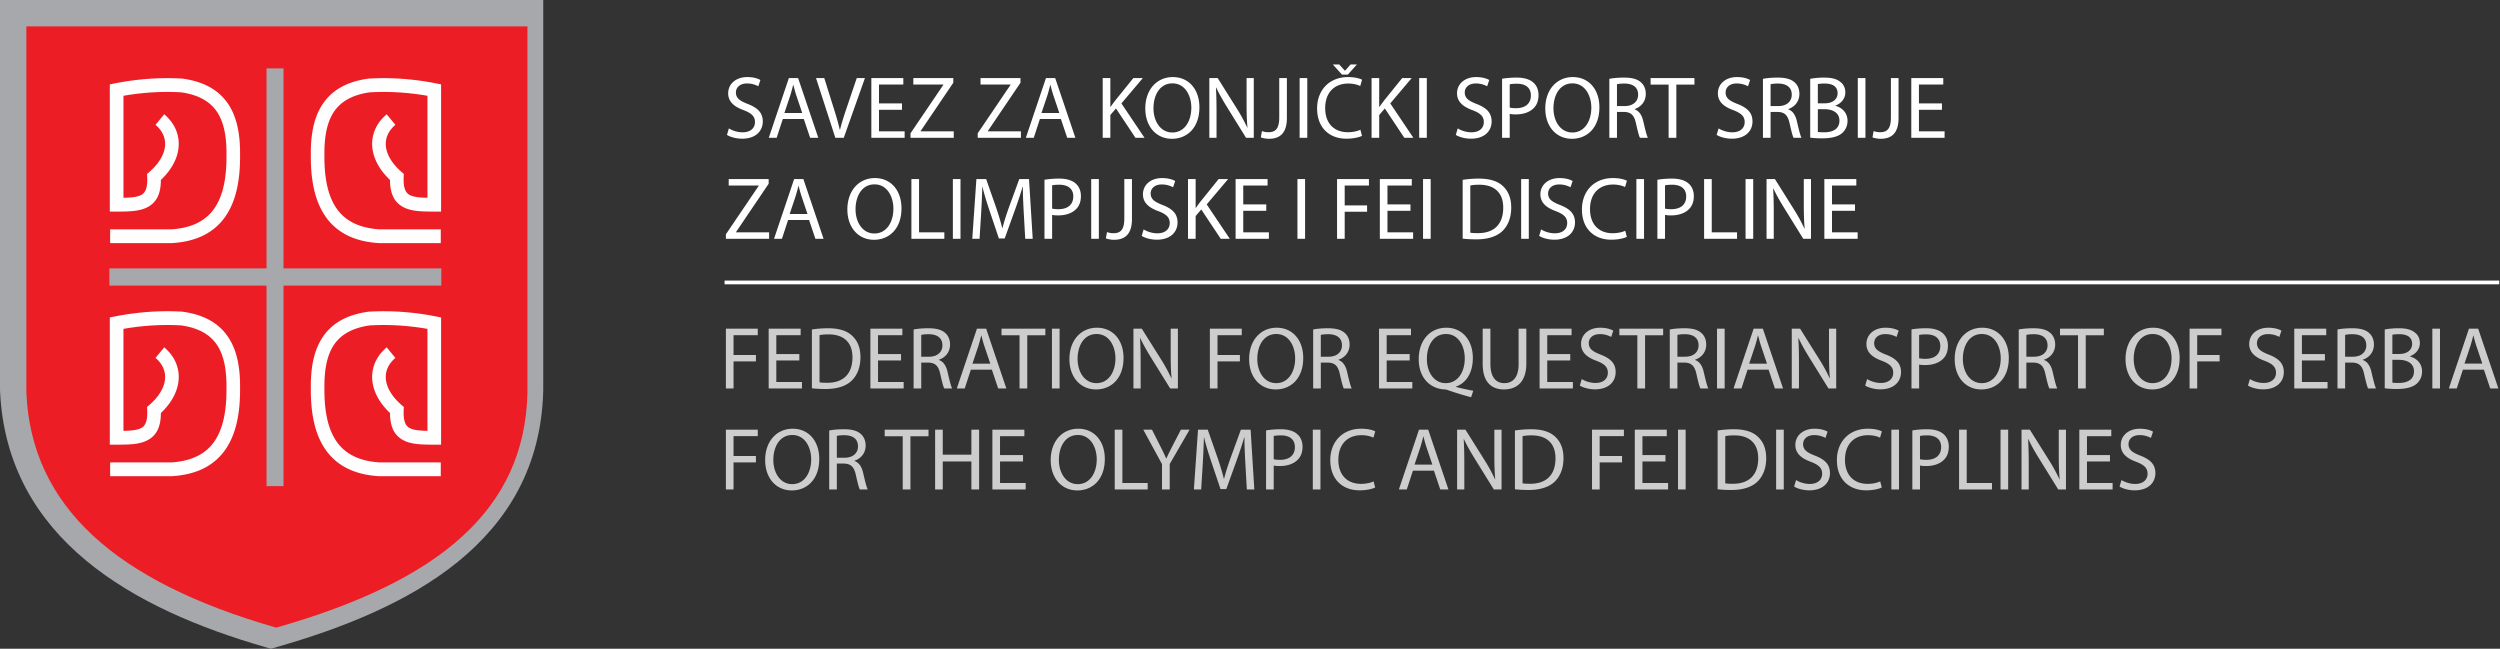<svg xmlns="http://www.w3.org/2000/svg" width="474" height="123" viewBox="0 0 474 123">
    <rect x="0" y="0" width="474" height="123" fill="#333333" stroke="none"/>
    <g fill="none" fill-rule="evenodd">
        <path fill="#FFF" d="M137.83 25.574c.6.404 1.782.723 2.864.723 2.648 0 3.93-1.513 3.93-3.261 0-1.665-.966-2.59-2.864-3.33-1.55-.604-2.232-1.125-2.232-2.184 0-.774.583-1.698 2.115-1.698 1.016 0 1.766.336 2.132.537l.4-1.193c-.5-.286-1.333-.555-2.482-.555-2.181 0-3.63 1.311-3.63 3.076 0 1.598 1.132 2.556 2.964 3.211 1.516.589 2.115 1.194 2.115 2.253 0 1.143-.866 1.933-2.348 1.933-1 0-1.949-.336-2.598-.74l-.366 1.228zm14.571-3.01l1.2 3.565h1.548l-3.83-11.331h-1.749l-3.814 11.33h1.5l1.165-3.563h3.98zm-3.68-1.142l1.099-3.278c.216-.69.4-1.379.566-2.051h.033c.167.655.334 1.328.583 2.067l1.1 3.262h-3.381zm11.257 4.707l4.014-11.331h-1.549l-1.898 5.598c-.5 1.48-.966 2.908-1.283 4.22h-.033c-.3-1.328-.716-2.707-1.199-4.237l-1.749-5.581h-1.565l3.664 11.33h1.598zm11.041-6.523h-4.363v-3.58h4.613v-1.228h-6.061v11.33h6.311v-1.226h-4.863v-4.086h4.363v-1.21zm1.616 6.523h8.193v-1.227h-6.278v-.05l6.195-9.163v-.891h-7.577v1.227h5.695v.05l-6.228 9.197v.857zm12.74 0h8.193v-1.227h-6.278v-.05l6.195-9.163v-.891h-7.577v1.227h5.695v.05l-6.228 9.197v.857zm15.77-3.564l1.2 3.564h1.548l-3.83-11.331h-1.749l-3.813 11.33H196l1.165-3.563h3.98zm-3.68-1.143l1.1-3.278c.216-.69.399-1.379.565-2.051h.034c.166.655.333 1.328.582 2.067l1.1 3.262h-3.38zm11.608 4.707h1.448v-4.32l1.066-1.245 3.697 5.565H217l-4.38-6.523 4.064-4.808h-1.798l-3.431 4.253c-.283.37-.583.773-.883 1.21h-.05v-5.463h-1.448v11.33zm13.29-11.516c-2.999 0-5.213 2.354-5.213 5.951 0 3.43 2.081 5.75 5.046 5.75 2.864 0 5.212-2.068 5.212-5.968 0-3.363-1.982-5.733-5.046-5.733zm-.068 1.194c2.415 0 3.58 2.353 3.58 4.606 0 2.572-1.298 4.707-3.596 4.707-2.282 0-3.58-2.168-3.58-4.59 0-2.488 1.198-4.723 3.596-4.723zm8.36 10.322v-4.842c0-1.883-.033-3.245-.116-4.673l.05-.017c.566 1.227 1.315 2.521 2.098 3.782l3.564 5.75h1.465V14.798h-1.365v4.741c0 1.765.033 3.143.166 4.657l-.033.016a32.196 32.196 0 0 0-2.015-3.681l-3.597-5.733h-1.582v11.33h1.365zm11.89-3.867c0 2.22-.765 2.808-2.064 2.808-.483 0-.916-.101-1.216-.219l-.217 1.194c.367.151 1.016.269 1.55.269 1.93 0 3.396-.925 3.396-3.934v-7.582h-1.448v7.464zm3.864-7.464v11.33h1.45v-11.33h-1.45zm11.524 9.801c-.582.286-1.482.47-2.364.47-2.732 0-4.314-1.781-4.314-4.555 0-2.976 1.749-4.674 4.38-4.674.933 0 1.716.202 2.265.47l.35-1.193c-.383-.202-1.266-.504-2.665-.504-3.48 0-5.862 2.404-5.862 5.951 0 3.716 2.382 5.733 5.546 5.733 1.365 0 2.431-.269 2.964-.538l-.3-1.16zm-2.381-10.457l1.715-1.916h-1.199l-1.049 1.177h-.033l-1.066-1.177h-1.216l1.732 1.916h1.116zm4.496 11.987h1.45v-4.32l1.065-1.245 3.697 5.565h1.715l-4.38-6.523 4.064-4.808h-1.799l-3.43 4.253c-.284.37-.583.773-.883 1.21h-.05v-5.463h-1.449v11.33zm9.027-11.331v11.33h1.448v-11.33h-1.448zm6.944 10.776c.6.404 1.782.723 2.864.723 2.648 0 3.93-1.513 3.93-3.261 0-1.665-.966-2.59-2.864-3.33-1.549-.604-2.232-1.125-2.232-2.184 0-.774.583-1.698 2.115-1.698 1.016 0 1.766.336 2.132.537l.4-1.193c-.5-.286-1.333-.555-2.482-.555-2.181 0-3.63 1.311-3.63 3.076 0 1.598 1.132 2.556 2.964 3.211 1.516.589 2.115 1.194 2.115 2.253 0 1.143-.866 1.933-2.348 1.933-1 0-1.948-.336-2.598-.74l-.366 1.228zm8.776.555h1.449v-4.54c.333.085.733.102 1.166.102 1.415 0 2.664-.42 3.43-1.244.566-.589.866-1.396.866-2.421 0-1.009-.366-1.833-.983-2.37-.666-.606-1.715-.942-3.147-.942-1.166 0-2.082.1-2.78.219v11.196zm1.449-10.138c.25-.067.733-.117 1.365-.117 1.6 0 2.648.723 2.648 2.219 0 1.564-1.066 2.42-2.814 2.42-.483 0-.883-.033-1.2-.117v-4.405zm11.957-1.378c-2.998 0-5.213 2.354-5.213 5.951 0 3.43 2.082 5.75 5.046 5.75 2.865 0 5.213-2.068 5.213-5.968 0-3.363-1.982-5.733-5.046-5.733zm-.067 1.194c2.415 0 3.58 2.353 3.58 4.606 0 2.572-1.298 4.707-3.596 4.707-2.282 0-3.58-2.168-3.58-4.59 0-2.488 1.198-4.723 3.596-4.723zm6.995 10.322h1.449v-4.91h1.365c1.316.051 1.915.64 2.248 2.203.317 1.413.567 2.387.75 2.707h1.498c-.233-.437-.5-1.53-.866-3.11-.266-1.177-.782-1.984-1.648-2.287v-.05c1.182-.403 2.115-1.395 2.115-2.892 0-.874-.317-1.647-.883-2.151-.7-.64-1.699-.925-3.247-.925-1 0-2.049.084-2.781.235v11.18zm1.449-10.154c.233-.068.732-.135 1.432-.135 1.532.017 2.58.656 2.58 2.119 0 1.294-.982 2.151-2.53 2.151h-1.482v-4.135zm9.792 10.154h1.465V16.042h3.43v-1.244h-8.31v1.244h3.415v10.087zm9.11-.555c.599.404 1.781.723 2.864.723 2.647 0 3.93-1.513 3.93-3.261 0-1.665-.966-2.59-2.864-3.33-1.55-.604-2.232-1.125-2.232-2.184 0-.774.583-1.698 2.115-1.698 1.016 0 1.765.336 2.131.537l.4-1.193c-.5-.286-1.332-.555-2.48-.555-2.183 0-3.632 1.311-3.632 3.076 0 1.598 1.133 2.556 2.965 3.211 1.515.589 2.115 1.194 2.115 2.253 0 1.143-.866 1.933-2.349 1.933-.999 0-1.948-.336-2.597-.74l-.367 1.228zm8.776.555h1.448v-4.91h1.366c1.315.051 1.915.64 2.248 2.203.316 1.413.566 2.387.75 2.707h1.498c-.233-.437-.5-1.53-.866-3.11-.266-1.177-.782-1.984-1.648-2.287v-.05c1.182-.403 2.115-1.395 2.115-2.892 0-.874-.317-1.647-.883-2.151-.7-.64-1.699-.925-3.247-.925-1 0-2.049.084-2.781.235v11.18zm1.448-10.154c.234-.068.733-.135 1.432-.135 1.533.017 2.582.656 2.582 2.119 0 1.294-.983 2.151-2.531 2.151h-1.483v-4.135zm7.511 10.12c.483.068 1.249.135 2.248.135 1.832 0 3.098-.336 3.88-1.06.567-.554.95-1.294.95-2.269 0-1.681-1.25-2.572-2.315-2.841v-.034c1.182-.437 1.898-1.395 1.898-2.488 0-.89-.35-1.563-.932-2-.7-.572-1.632-.824-3.081-.824-1.016 0-2.015.1-2.648.235v11.146zm1.449-10.154c.233-.05.616-.1 1.282-.1 1.466 0 2.465.52 2.465 1.848 0 1.093-.9 1.9-2.432 1.9h-1.315v-3.648zm0 4.758h1.199c1.582 0 2.897.639 2.897 2.185 0 1.648-1.382 2.202-2.88 2.202-.517 0-.933-.016-1.216-.067V20.7zm7.577-5.901v11.33h1.449v-11.33h-1.449zm6.278 7.464c0 2.22-.766 2.808-2.065 2.808-.483 0-.916-.101-1.215-.219l-.217 1.194c.366.151 1.016.269 1.549.269 1.931 0 3.397-.925 3.397-3.934v-7.582h-1.449v7.464zm9.676-2.656h-4.363v-3.58h4.613v-1.228h-6.062v11.33h6.312v-1.226h-4.863v-4.086h4.363v-1.21zM137.63 45.278h8.193v-1.227h-6.278V44l6.195-9.163v-.89h-7.577v1.226h5.695v.05l-6.228 9.197v.857zm15.77-3.564l1.2 3.564h1.548l-3.83-11.33h-1.749l-3.813 11.33h1.499l1.165-3.564h3.98zm-3.68-1.143l1.1-3.278c.216-.69.399-1.379.565-2.051h.034c.166.655.333 1.328.583 2.067l1.099 3.262h-3.38zm16.154-6.809c-2.998 0-5.212 2.354-5.212 5.952 0 3.43 2.081 5.749 5.045 5.749 2.865 0 5.213-2.068 5.213-5.968 0-3.362-1.982-5.733-5.046-5.733zm-.067 1.194c2.415 0 3.58 2.353 3.58 4.606 0 2.572-1.298 4.707-3.596 4.707-2.282 0-3.58-2.168-3.58-4.589 0-2.488 1.198-4.724 3.596-4.724zm6.995 10.322h6.245v-1.227h-4.796V33.947h-1.45v11.331zm7.86-11.33v11.33h1.449v-11.33h-1.449zm13.722 11.33h1.416l-.7-11.33h-1.848l-1.999 5.48c-.5 1.429-.899 2.673-1.182 3.816h-.05c-.283-1.177-.666-2.42-1.133-3.816l-1.915-5.48h-1.848l-.783 11.33h1.382l.3-4.858c.1-1.698.183-3.598.217-5.01h.033c.316 1.345.766 2.807 1.299 4.404l1.815 5.397h1.1l1.981-5.497a67.983 67.983 0 0 0 1.416-4.304h.05c-.017 1.412.083 3.312.166 4.892l.283 4.976zm3.647 0h1.45v-4.539c.332.084.732.1 1.165.1 1.415 0 2.664-.42 3.43-1.243.567-.588.866-1.396.866-2.421 0-1.009-.366-1.833-.982-2.37-.666-.606-1.716-.942-3.148-.942-1.166 0-2.081.101-2.78.219v11.196zm1.45-10.137c.249-.067.732-.118 1.365-.118 1.598 0 2.647.723 2.647 2.22 0 1.563-1.065 2.42-2.814 2.42-.483 0-.882-.033-1.199-.118v-4.404zm7.41-1.194v11.331h1.449v-11.33h-1.45zm6.278 7.465c0 2.219-.766 2.807-2.065 2.807-.483 0-.916-.101-1.216-.219l-.216 1.194c.366.151 1.016.269 1.549.269 1.931 0 3.397-.924 3.397-3.934v-7.582h-1.449v7.465zm3.297 3.311c.6.404 1.782.723 2.865.723 2.648 0 3.93-1.513 3.93-3.261 0-1.665-.966-2.59-2.864-3.329-1.55-.605-2.232-1.126-2.232-2.185 0-.774.583-1.698 2.115-1.698 1.016 0 1.765.336 2.132.538l.4-1.194c-.5-.286-1.333-.555-2.482-.555-2.182 0-3.63 1.312-3.63 3.077 0 1.597 1.132 2.555 2.964 3.21 1.515.59 2.115 1.194 2.115 2.253 0 1.144-.866 1.934-2.348 1.934-1 0-1.949-.336-2.598-.74l-.367 1.227zm8.777.555h1.449v-4.32l1.065-1.244 3.697 5.564h1.715l-4.38-6.523 4.064-4.808h-1.799l-3.43 4.253c-.283.37-.583.774-.883 1.21h-.05v-5.463h-1.448v11.331zm14.838-6.523h-4.363v-3.58h4.613v-1.228h-6.062v11.331h6.312v-1.227h-4.863v-4.085h4.363v-1.21zm5.912-4.808v11.331h1.449v-11.33h-1.45zm7.51 11.331h1.45v-5.127h4.246v-1.21h-4.247v-3.767h4.596v-1.227h-6.044v11.331zm13.923-6.523h-4.364v-3.58h4.613v-1.228h-6.061v11.331h6.311v-1.227h-4.863v-4.085h4.364v-1.21zm2.381-4.808v11.331h1.449v-11.33h-1.449zm7.51 11.298c.733.084 1.6.134 2.632.134 2.181 0 3.913-.572 4.963-1.63 1.049-1.043 1.615-2.556 1.615-4.405 0-1.833-.583-3.144-1.582-4.069-.983-.924-2.465-1.412-4.546-1.412-1.15 0-2.199.101-3.081.236v11.146zm1.45-10.07c.383-.085.949-.152 1.698-.152 3.064 0 4.563 1.698 4.546 4.371 0 3.06-1.682 4.808-4.78 4.808-.565 0-1.098-.017-1.464-.084v-8.944zm9.642-1.228v11.331h1.449v-11.33h-1.45zm3.414 10.776c.6.404 1.782.723 2.864.723 2.648 0 3.93-1.513 3.93-3.261 0-1.665-.966-2.59-2.864-3.329-1.55-.605-2.232-1.126-2.232-2.185 0-.774.583-1.698 2.115-1.698 1.016 0 1.766.336 2.132.538l.4-1.194c-.5-.286-1.333-.555-2.482-.555-2.181 0-3.63 1.312-3.63 3.077 0 1.597 1.132 2.555 2.964 3.21 1.515.59 2.115 1.194 2.115 2.253 0 1.144-.866 1.934-2.348 1.934-1 0-1.949-.336-2.598-.74l-.366 1.227zm16.32-.975c-.583.286-1.482.471-2.365.471-2.731 0-4.313-1.782-4.313-4.556 0-2.976 1.748-4.674 4.38-4.674.932 0 1.715.202 2.264.471l.35-1.194c-.383-.201-1.266-.504-2.664-.504-3.48 0-5.862 2.404-5.862 5.952 0 3.715 2.381 5.732 5.545 5.732 1.366 0 2.432-.269 2.965-.538l-.3-1.16zm2.115-9.8v11.33h1.449v-11.33h-1.45zm3.98 11.33h1.449v-4.539c.333.084.732.1 1.165.1 1.416 0 2.665-.42 3.43-1.243.567-.588.867-1.396.867-2.421 0-1.009-.367-1.833-.983-2.37-.666-.606-1.715-.942-3.147-.942-1.166 0-2.082.101-2.781.219v11.196zm1.449-10.137c.25-.067.732-.118 1.365-.118 1.599 0 2.648.723 2.648 2.22 0 1.563-1.066 2.42-2.815 2.42-.483 0-.882-.033-1.198-.118v-4.404zm7.41 10.137h6.245v-1.227h-4.796V33.947h-1.449v11.331zm7.86-11.33v11.33h1.45v-11.33h-1.45zm5.346 11.33v-4.842c0-1.882-.033-3.244-.116-4.673l.05-.017c.566 1.227 1.315 2.522 2.098 3.782l3.564 5.75h1.465v-11.33h-1.366v4.74c0 1.765.034 3.144.167 4.657l-.033.016a32.196 32.196 0 0 0-2.015-3.681l-3.597-5.733h-1.582v11.331h1.365zm15.404-6.523h-4.363v-3.58h4.613v-1.228h-6.062v11.331h6.312v-1.227h-4.863v-4.085h4.363v-1.21z"/>
        <path stroke="#FFF" stroke-width=".709" d="M137.38 53.55h336.475"/>
        <path fill="#CDCDCD" d="M137.63 73.652h1.449v-5.127h4.246v-1.211h-4.246v-3.766h4.596v-1.227h-6.045v11.33zm13.922-6.523h-4.363v-3.58h4.613V62.32h-6.062v11.33h6.312v-1.226h-4.863v-4.086h4.363v-1.21zm2.382 6.49c.732.083 1.598.134 2.631.134 2.181 0 3.913-.572 4.962-1.63 1.05-1.043 1.616-2.556 1.616-4.406 0-1.832-.583-3.143-1.582-4.068-.983-.925-2.465-1.412-4.547-1.412-1.149 0-2.198.1-3.08.235v11.146zm1.448-10.07c.383-.085.95-.152 1.699-.152 3.064 0 4.563 1.698 4.546 4.371 0 3.06-1.682 4.808-4.78 4.808-.565 0-1.098-.017-1.465-.084v-8.944zm15.455 3.58h-4.363v-3.58h4.613V62.32h-6.062v11.33h6.311v-1.226h-4.862v-4.086h4.363v-1.21zm2.381 6.523h1.45v-4.909h1.365c1.315.05 1.915.639 2.248 2.202.316 1.413.566 2.387.75 2.707h1.498c-.233-.437-.5-1.53-.866-3.11-.266-1.177-.783-1.984-1.649-2.287v-.05c1.183-.403 2.115-1.395 2.115-2.892 0-.874-.316-1.647-.882-2.151-.7-.64-1.699-.925-3.248-.925-.999 0-2.048.084-2.78.235v11.18zm1.45-10.154c.232-.068.732-.135 1.431-.135 1.532.017 2.581.656 2.581 2.119 0 1.294-.982 2.151-2.53 2.151h-1.483v-4.135zm13.388 6.59l1.2 3.564h1.548l-3.83-11.331h-1.749l-3.814 11.33h1.5l1.165-3.563h3.98zm-3.68-1.143l1.099-3.278c.216-.69.4-1.379.566-2.051h.033c.167.655.334 1.328.583 2.067l1.1 3.262h-3.381zm8.926 4.707h1.466V63.565h3.43v-1.244h-8.31v1.244h3.414v10.087zm6.145-11.331v11.33h1.45v-11.33h-1.45zm8.527-.185c-2.998 0-5.213 2.354-5.213 5.951 0 3.43 2.082 5.75 5.046 5.75 2.865 0 5.213-2.068 5.213-5.968 0-3.363-1.982-5.733-5.046-5.733zm-.067 1.194c2.415 0 3.58 2.353 3.58 4.606 0 2.572-1.298 4.707-3.596 4.707-2.282 0-3.581-2.168-3.581-4.59 0-2.487 1.2-4.723 3.597-4.723zm8.36 10.322V68.81c0-1.883-.033-3.244-.116-4.673l.05-.017c.566 1.227 1.315 2.521 2.098 3.782l3.564 5.75h1.465V62.32h-1.366v4.741c0 1.765.034 3.144.167 4.657l-.033.016a32.17 32.17 0 0 0-2.015-3.681l-3.598-5.733h-1.581v11.33h1.365zm13.123 0h1.449v-5.127h4.246v-1.211h-4.246v-3.766h4.596v-1.227h-6.045v11.33zm12.656-11.516c-2.997 0-5.212 2.354-5.212 5.951 0 3.43 2.082 5.75 5.046 5.75 2.864 0 5.212-2.068 5.212-5.968 0-3.363-1.982-5.733-5.046-5.733zm-.066 1.194c2.415 0 3.58 2.353 3.58 4.606 0 2.572-1.299 4.707-3.597 4.707-2.281 0-3.58-2.168-3.58-4.59 0-2.487 1.199-4.723 3.597-4.723zm6.994 10.322h1.45v-4.909h1.365c1.315.05 1.915.639 2.248 2.202.316 1.413.566 2.387.749 2.707h1.499c-.233-.437-.5-1.53-.866-3.11-.266-1.177-.783-1.984-1.649-2.287v-.05c1.183-.403 2.115-1.395 2.115-2.892 0-.874-.316-1.647-.882-2.151-.7-.64-1.7-.925-3.248-.925-.999 0-2.048.084-2.78.235v11.18zm1.45-10.154c.232-.068.732-.135 1.431-.135 1.532.017 2.581.656 2.581 2.119 0 1.294-.982 2.151-2.53 2.151h-1.483v-4.135zm16.852 3.631h-4.363v-3.58h4.613V62.32h-6.062v11.33h6.312v-1.226h-4.863v-4.086h4.363v-1.21zm12.057 6.96a47.588 47.588 0 0 1-3.28-.723V73.3c1.865-.656 3.197-2.522 3.197-5.43 0-3.346-1.982-5.733-5.03-5.733-3.03 0-5.229 2.337-5.229 5.968 0 3.648 2.282 5.632 4.946 5.733.217 0 .45.084.683.168 1.3.454 2.781.908 4.297 1.311l.416-1.227zm-5.23-1.446c-2.264 0-3.58-2.168-3.563-4.572-.016-2.455 1.183-4.741 3.63-4.741 2.382 0 3.548 2.337 3.548 4.606 0 2.589-1.3 4.707-3.614 4.707zm7.012-10.322v6.674c0 3.514 1.732 4.842 4.03 4.842 2.431 0 4.247-1.43 4.247-4.91v-6.606h-1.466v6.708c0 2.505-1.066 3.614-2.731 3.614-1.499 0-2.614-1.076-2.614-3.614V62.32h-1.466zm16.603 4.808h-4.363v-3.58h4.613V62.32h-6.062v11.33h6.312v-1.226h-4.863v-4.086h4.363v-1.21zm1.816 5.968c.6.404 1.782.723 2.864.723 2.648 0 3.93-1.513 3.93-3.261 0-1.665-.966-2.59-2.864-3.33-1.549-.604-2.232-1.125-2.232-2.184 0-.774.583-1.698 2.115-1.698 1.016 0 1.766.336 2.132.538l.4-1.194c-.5-.286-1.333-.555-2.482-.555-2.181 0-3.63 1.311-3.63 3.077 0 1.597 1.132 2.555 2.964 3.21 1.516.589 2.115 1.194 2.115 2.253 0 1.143-.866 1.934-2.348 1.934-1 0-1.949-.336-2.598-.74l-.366 1.227zm10.907.555h1.466V63.565h3.43v-1.244h-8.31v1.244h3.414v10.087zm6.146 0h1.448v-4.909h1.366c1.316.05 1.915.639 2.248 2.202.316 1.413.566 2.387.75 2.707h1.498c-.233-.437-.5-1.53-.866-3.11-.266-1.177-.782-1.984-1.648-2.287v-.05c1.182-.403 2.115-1.395 2.115-2.892 0-.874-.317-1.647-.883-2.151-.7-.64-1.699-.925-3.247-.925-1 0-2.049.084-2.781.235v11.18zm1.448-10.154c.234-.068.733-.135 1.433-.135 1.532.017 2.58.656 2.58 2.119 0 1.294-.982 2.151-2.53 2.151h-1.483v-4.135zm7.511-1.177v11.33h1.449v-11.33h-1.449zm9.775 7.767l1.2 3.564h1.548l-3.83-11.331h-1.749l-3.813 11.33h1.498l1.166-3.563h3.98zm-3.68-1.143l1.1-3.278c.216-.69.399-1.379.565-2.051h.034c.166.655.333 1.328.582 2.067l1.1 3.262h-3.38zm9.442 4.707V68.81c0-1.883-.033-3.244-.116-4.673l.05-.017c.566 1.227 1.315 2.521 2.098 3.782l3.564 5.75h1.466V62.32h-1.366v4.741c0 1.765.033 3.144.166 4.657l-.033.016a32.17 32.17 0 0 0-2.015-3.681L341.3 62.32h-1.582v11.33h1.365zm12.557-.555c.6.404 1.782.723 2.864.723 2.648 0 3.93-1.513 3.93-3.261 0-1.665-.965-2.59-2.864-3.33-1.549-.604-2.231-1.125-2.231-2.184 0-.774.583-1.698 2.115-1.698 1.015 0 1.765.336 2.131.538l.4-1.194c-.5-.286-1.332-.555-2.481-.555-2.182 0-3.63 1.311-3.63 3.077 0 1.597 1.132 2.555 2.964 3.21 1.515.589 2.115 1.194 2.115 2.253 0 1.143-.866 1.934-2.349 1.934-.999 0-1.948-.336-2.598-.74l-.366 1.227zm8.776.555h1.45v-4.54c.332.085.732.102 1.165.102 1.415 0 2.664-.42 3.43-1.244.567-.589.866-1.396.866-2.421 0-1.009-.366-1.833-.982-2.37-.666-.606-1.716-.942-3.148-.942-1.166 0-2.081.1-2.78.219v11.196zm1.45-10.137c.249-.068.732-.118 1.365-.118 1.598 0 2.647.723 2.647 2.219 0 1.564-1.065 2.42-2.814 2.42-.483 0-.882-.033-1.199-.117v-4.404zm11.956-1.379c-2.997 0-5.212 2.354-5.212 5.951 0 3.43 2.081 5.75 5.046 5.75 2.864 0 5.212-2.068 5.212-5.968 0-3.363-1.982-5.733-5.046-5.733zm-.067 1.194c2.415 0 3.581 2.353 3.581 4.606 0 2.572-1.299 4.707-3.597 4.707-2.282 0-3.58-2.168-3.58-4.59 0-2.487 1.199-4.723 3.596-4.723zm6.995 10.322h1.449v-4.909h1.365c1.316.05 1.915.639 2.248 2.202.317 1.413.567 2.387.75 2.707h1.499c-.233-.437-.5-1.53-.866-3.11-.267-1.177-.783-1.984-1.649-2.287v-.05c1.182-.403 2.115-1.395 2.115-2.892 0-.874-.317-1.647-.882-2.151-.7-.64-1.7-.925-3.248-.925-1 0-2.048.084-2.781.235v11.18zm1.449-10.154c.233-.068.733-.135 1.432-.135 1.532.017 2.581.656 2.581 2.119 0 1.294-.982 2.151-2.531 2.151h-1.482v-4.135zm9.792 10.154h1.466V63.565h3.43v-1.244h-8.31v1.244h3.414v10.087zm14.222-11.516c-2.998 0-5.212 2.354-5.212 5.951 0 3.43 2.081 5.75 5.046 5.75 2.864 0 5.212-2.068 5.212-5.968 0-3.363-1.982-5.733-5.046-5.733zm-.067 1.194c2.415 0 3.581 2.353 3.581 4.606 0 2.572-1.299 4.707-3.597 4.707-2.282 0-3.58-2.168-3.58-4.59 0-2.487 1.199-4.723 3.596-4.723zm6.995 10.322h1.449v-5.127h4.246v-1.211h-4.246v-3.766h4.596v-1.227h-6.045v11.33zm11.074-.555c.6.404 1.782.723 2.865.723 2.647 0 3.93-1.513 3.93-3.261 0-1.665-.966-2.59-2.864-3.33-1.55-.604-2.232-1.125-2.232-2.184 0-.774.583-1.698 2.115-1.698 1.016 0 1.765.336 2.132.538l.4-1.194c-.5-.286-1.333-.555-2.482-.555-2.182 0-3.63 1.311-3.63 3.077 0 1.597 1.132 2.555 2.964 3.21 1.515.589 2.115 1.194 2.115 2.253 0 1.143-.866 1.934-2.348 1.934-1 0-1.949-.336-2.598-.74l-.367 1.227zm14.588-5.968h-4.363v-3.58h4.613V62.32h-6.061v11.33h6.311v-1.226h-4.863v-4.086h4.363v-1.21zm2.382 6.523h1.449v-4.909H446c1.315.05 1.915.639 2.247 2.202.317 1.413.567 2.387.75 2.707h1.499c-.233-.437-.5-1.53-.866-3.11-.267-1.177-.783-1.984-1.649-2.287v-.05c1.183-.403 2.115-1.395 2.115-2.892 0-.874-.316-1.647-.882-2.151-.7-.64-1.7-.925-3.248-.925-1 0-2.048.084-2.78.235v11.18zm1.449-10.154c.233-.068.733-.135 1.432-.135 1.532.017 2.581.656 2.581 2.119 0 1.294-.982 2.151-2.53 2.151h-1.483v-4.135zm7.51 10.12c.483.068 1.25.135 2.249.135 1.832 0 3.097-.336 3.88-1.06.566-.554.95-1.294.95-2.269 0-1.681-1.25-2.572-2.316-2.841v-.034c1.183-.437 1.899-1.395 1.899-2.488 0-.89-.35-1.563-.933-2-.7-.572-1.632-.824-3.08-.824-1.017 0-2.016.1-2.648.235v11.146zm1.45-10.154c.233-.05.615-.1 1.282-.1 1.465 0 2.464.52 2.464 1.849 0 1.092-.899 1.9-2.431 1.9h-1.316v-3.649zm0 4.758h1.198c1.582 0 2.898.639 2.898 2.185 0 1.648-1.382 2.203-2.88 2.203-.517 0-.934-.017-1.217-.068v-4.32zm7.577-5.901v11.33h1.449v-11.33h-1.45zm9.775 7.767l1.2 3.564h1.548l-3.83-11.331h-1.75l-3.813 11.33h1.5l1.165-3.563h3.98zm-3.68-1.143l1.099-3.278c.216-.69.4-1.379.566-2.051h.033c.167.655.333 1.328.583 2.067l1.1 3.262h-3.381zM137.63 92.801h1.449v-5.127h4.246v-1.21h-4.246v-3.767h4.596V81.47h-6.045v11.331zm12.657-11.516c-2.998 0-5.213 2.354-5.213 5.952 0 3.43 2.082 5.749 5.046 5.749 2.864 0 5.212-2.068 5.212-5.968 0-3.362-1.981-5.733-5.045-5.733zm-.067 1.194c2.415 0 3.58 2.353 3.58 4.606 0 2.572-1.299 4.708-3.597 4.708-2.281 0-3.58-2.17-3.58-4.59 0-2.488 1.199-4.724 3.597-4.724zm6.994 10.322h1.45v-4.909h1.365c1.315.05 1.915.639 2.248 2.202.316 1.413.566 2.388.75 2.707h1.498c-.233-.437-.5-1.53-.866-3.11-.266-1.177-.783-1.984-1.649-2.286v-.05c1.183-.404 2.115-1.396 2.115-2.892 0-.874-.316-1.648-.882-2.152-.7-.64-1.699-.925-3.248-.925-.999 0-2.048.084-2.78.236v11.18zm1.45-10.154c.232-.067.732-.134 1.431-.134 1.532.016 2.581.655 2.581 2.118 0 1.294-.982 2.152-2.53 2.152h-1.483v-4.136zm12.489 10.154h1.465V82.714h3.43V81.47h-8.31v1.244h3.415v10.087zm6.145-11.33V92.8h1.449V87.49h5.429V92.8h1.465v-11.33h-1.465v4.74h-5.429v-4.74h-1.449zm16.67 4.807h-4.363v-3.58h4.613V81.47h-6.062v11.331h6.312v-1.227h-4.863v-4.085h4.363v-1.21zm10.458-4.993c-2.997 0-5.212 2.354-5.212 5.952 0 3.43 2.082 5.749 5.046 5.749 2.864 0 5.212-2.068 5.212-5.968 0-3.362-1.982-5.733-5.046-5.733zm-.066 1.194c2.415 0 3.58 2.353 3.58 4.606 0 2.572-1.299 4.708-3.597 4.708-2.281 0-3.58-2.17-3.58-4.59 0-2.488 1.199-4.724 3.597-4.724zm6.994 10.322h6.245v-1.227h-4.796V81.47h-1.449v11.331zm10.425 0v-4.825l3.764-6.506h-1.649l-1.615 3.127c-.433.858-.816 1.597-1.133 2.337h-.033c-.35-.79-.683-1.48-1.116-2.337l-1.582-3.127h-1.649l3.548 6.523v4.808h1.465zm14.622 0h1.415l-.7-11.33h-1.848l-1.998 5.48c-.5 1.429-.9 2.673-1.183 3.816h-.05c-.283-1.177-.666-2.42-1.132-3.816l-1.915-5.48h-1.849l-.782 11.33h1.382l.3-4.858c.1-1.698.183-3.598.216-5.01h.033c.317 1.345.766 2.807 1.3 4.404l1.815 5.397h1.099l1.982-5.497a68.054 68.054 0 0 0 1.415-4.304h.05c-.017 1.412.083 3.312.167 4.892l.283 4.976zm3.647 0h1.449v-4.539c.333.084.732.1 1.165.1 1.416 0 2.665-.42 3.43-1.243.567-.588.867-1.395.867-2.421 0-1.009-.367-1.833-.983-2.37-.666-.606-1.715-.942-3.147-.942-1.166 0-2.082.101-2.781.219V92.8zm1.449-10.137c.25-.067.732-.118 1.365-.118 1.599 0 2.648.723 2.648 2.22 0 1.563-1.066 2.42-2.814 2.42-.483 0-.883-.033-1.2-.118v-4.404zm7.41-1.194v11.331h1.45v-11.33h-1.45zm11.524 9.801c-.583.286-1.482.471-2.364.471-2.732 0-4.314-1.782-4.314-4.556 0-2.976 1.749-4.673 4.38-4.673.933 0 1.715.201 2.265.47l.35-1.194c-.383-.201-1.266-.504-2.665-.504-3.48 0-5.862 2.404-5.862 5.952 0 3.715 2.382 5.732 5.546 5.732 1.365 0 2.431-.269 2.964-.538l-.3-1.16zm11.441-2.034l1.199 3.564h1.549l-3.83-11.33h-1.75l-3.813 11.33h1.5l1.165-3.564h3.98zm-3.68-1.143l1.099-3.278c.216-.69.4-1.379.566-2.051h.033c.167.655.333 1.328.583 2.067l1.1 3.262h-3.381zm9.442 4.707V87.96c0-1.882-.033-3.244-.116-4.673l.05-.017c.566 1.227 1.315 2.522 2.098 3.782l3.564 5.75h1.465v-11.33h-1.366v4.74c0 1.765.034 3.144.167 4.657l-.033.016a32.196 32.196 0 0 0-2.015-3.681l-3.597-5.733h-1.582v11.331h1.365zm9.592-.033c.733.084 1.6.134 2.632.134 2.181 0 3.913-.572 4.962-1.63 1.05-1.043 1.616-2.556 1.616-4.405 0-1.833-.583-3.144-1.582-4.069-.983-.924-2.465-1.412-4.547-1.412-1.149 0-2.198.101-3.08.236v11.146zm1.45-10.07c.382-.085.948-.152 1.698-.152 3.064 0 4.563 1.698 4.546 4.371 0 3.06-1.682 4.808-4.78 4.808-.565 0-1.099-.017-1.465-.084v-8.944zM301.847 92.8h1.449v-5.127h4.246v-1.21h-4.246v-3.767h4.596V81.47h-6.045v11.331zm13.922-6.523h-4.363v-3.58h4.613V81.47h-6.062v11.331h6.312v-1.227h-4.863v-4.085h4.363v-1.21zm2.382-4.808v11.331h1.449v-11.33h-1.45zm7.51 11.298a23.15 23.15 0 0 0 2.632.134c2.181 0 3.913-.572 4.962-1.63 1.05-1.043 1.616-2.556 1.616-4.405 0-1.833-.583-3.144-1.583-4.069-.982-.924-2.464-1.412-4.546-1.412-1.149 0-2.198.101-3.08.236v11.146zm1.45-10.07c.382-.085.948-.152 1.698-.152 3.064 0 4.563 1.698 4.546 4.371 0 3.06-1.682 4.808-4.78 4.808-.566 0-1.099-.017-1.465-.084v-8.944zm9.642-1.228v11.331h1.448v-11.33h-1.448zm3.413 10.776c.6.404 1.782.723 2.865.723 2.647 0 3.93-1.513 3.93-3.261 0-1.665-.966-2.589-2.865-3.329-1.548-.605-2.231-1.126-2.231-2.185 0-.774.583-1.698 2.115-1.698 1.016 0 1.765.336 2.131.538l.4-1.194c-.5-.286-1.332-.555-2.481-.555-2.182 0-3.63 1.312-3.63 3.077 0 1.597 1.132 2.555 2.964 3.21 1.515.59 2.115 1.194 2.115 2.253 0 1.144-.866 1.934-2.349 1.934-.999 0-1.948-.336-2.597-.74l-.367 1.227zm16.32-.975c-.583.286-1.482.471-2.364.471-2.732 0-4.314-1.782-4.314-4.556 0-2.976 1.749-4.673 4.38-4.673.933 0 1.715.201 2.265.47l.35-1.194c-.383-.201-1.266-.504-2.665-.504-3.48 0-5.862 2.404-5.862 5.952 0 3.715 2.382 5.732 5.546 5.732 1.365 0 2.431-.269 2.964-.538l-.3-1.16zm2.115-9.8V92.8h1.45v-11.33h-1.45zm3.98 11.33h1.45v-4.539c.332.084.732.1 1.165.1 1.415 0 2.664-.42 3.43-1.243.567-.588.866-1.395.866-2.421 0-1.009-.366-1.833-.982-2.37-.666-.606-1.716-.942-3.148-.942-1.166 0-2.081.101-2.78.219V92.8zm1.45-10.137c.249-.067.732-.118 1.365-.118 1.598 0 2.647.723 2.647 2.22 0 1.563-1.065 2.42-2.814 2.42-.483 0-.882-.033-1.199-.118v-4.404zm7.41 10.137h6.245v-1.227h-4.796V81.47h-1.449v11.331zm7.86-11.33V92.8h1.449v-11.33h-1.449zm5.346 11.33V87.96c0-1.882-.034-3.244-.117-4.673l.05-.017c.566 1.227 1.316 2.522 2.098 3.782l3.564 5.75h1.466v-11.33h-1.366v4.74c0 1.765.034 3.144.167 4.657l-.034.016a32.178 32.178 0 0 0-2.015-3.681l-3.597-5.733h-1.582v11.331h1.366zm15.404-6.523h-4.363v-3.58h4.613V81.47h-6.062v11.331h6.312v-1.227h-4.863v-4.085h4.363v-1.21zm1.815 5.968c.6.404 1.782.723 2.865.723 2.647 0 3.93-1.513 3.93-3.261 0-1.665-.966-2.589-2.865-3.329-1.548-.605-2.231-1.126-2.231-2.185 0-.774.583-1.698 2.115-1.698 1.016 0 1.765.336 2.131.538l.4-1.194c-.5-.286-1.332-.555-2.481-.555-2.182 0-3.63 1.312-3.63 3.077 0 1.597 1.132 2.555 2.964 3.21 1.515.59 2.115 1.194 2.115 2.253 0 1.144-.866 1.934-2.349 1.934-.999 0-1.948-.336-2.597-.74l-.367 1.227z"/>
        <path fill="#A6A8AB" d="M50.07 122.625C25.576 115.528 1.217 102.318.004 74.022L0 73.824V0h103l-.002 74.126c-.761 28.829-25.65 41.405-50.34 48.503l-1.295.371-1.294-.375z"/>
        <path fill="#EC1D24" d="M5 5h95V74.651c-.586 21.92-16.533 35.495-47.634 44.349C21.907 110.26 5.933 96.017 5 74.471V5z"/>
        <g>
            <path fill="#FEFEFE" d="M31.132 21.664c.375.316.71.648 1.004.991 1.23 1.439 1.828 3.142 1.745 4.946v.005c-.081 1.744-.806 3.555-2.22 5.273-.347.422-.733.836-1.159 1.24-.005 2.773-.91 4.284-2.498 5.14-1.52.82-3.502.855-5.89.859l-1.294.002V15.995l1.05-.206c4.215-.828 8.436-1.133 12.66-.89l.1.01c4.422.612 7.174 2.456 8.828 5.11 1.604 2.575 2.098 5.846 2.059 9.451.031 4.656-.741 8.597-2.73 11.497v.005c-2.052 2.993-5.314 4.823-10.194 5.124l-.076.005H20.881v-2.62h11.636c3.957-.26 6.56-1.687 8.148-4.003l.002.002c1.659-2.422 2.302-5.866 2.273-10.01v-.015c.034-3.15-.364-5.955-1.665-8.044-1.247-2-3.402-3.406-6.936-3.905-3.64-.206-7.284.02-10.932.656v19.336c1.445-.028 2.626-.132 3.384-.54.789-.426 1.206-1.382 1.122-3.353l-.027-.63.471-.414c.512-.448.952-.9 1.323-1.35 1.039-1.262 1.569-2.54 1.624-3.728.05-1.126-.333-2.2-1.119-3.12a6.036 6.036 0 0 0-.7-.693l1.647-2.006z"/>
            <path fill="#A6A8AB" d="M20.742 50.89h29.792V12.968h3.225V50.89h29.914v3.266H53.759v38.021h-3.225V54.156H20.742z"/>
            <path fill="#FEFEFE" d="M74.965 23.67c-.257.216-.491.449-.701.694-.786.92-1.17 1.993-1.119 3.119.056 1.188.586 2.466 1.625 3.728.37.45.81.902 1.322 1.35l.471.414-.027.63c-.083 1.97.333 2.927 1.122 3.352.758.409 1.94.513 3.385.541V18.162a48.894 48.894 0 0 0-4.966-.61 46.846 46.846 0 0 0-5.967-.046c-3.533.499-5.689 1.904-6.936 3.905-1.3 2.089-1.7 4.895-1.665 8.044v.015c-.029 4.144.614 7.588 2.273 10.01l.002-.002c1.588 2.316 4.191 3.743 8.148 4.004h11.637v2.62H71.932l-.076-.006c-4.88-.301-8.142-2.13-10.194-5.124v-.005c-1.989-2.9-2.762-6.84-2.73-11.497-.04-3.604.455-6.876 2.06-9.45 1.653-2.655 4.405-4.5 8.827-5.11l.1-.01a49.287 49.287 0 0 1 6.33.042 51.83 51.83 0 0 1 6.33.847l1.051.206V40.12l-1.294-.002c-2.388-.004-4.37-.04-5.89-.858-1.59-.857-2.493-2.368-2.5-5.141a13.824 13.824 0 0 1-1.158-1.24c-1.414-1.718-2.139-3.53-2.22-5.273V27.6c-.083-1.804.515-3.507 1.745-4.946.294-.343.63-.675 1.004-.991l1.648 2.006zM31.133 65.855c.375.316.71.647 1.004.99 1.23 1.44 1.828 3.142 1.744 4.946v.006c-.08 1.743-.806 3.555-2.22 5.273-.346.421-.732.836-1.158 1.24-.006 2.773-.91 4.284-2.499 5.14-1.52.82-3.502.855-5.89.858l-1.294.002V60.187l1.051-.207a51.82 51.82 0 0 1 6.33-.847 49.394 49.394 0 0 1 6.329-.043l.101.01c4.422.612 7.174 2.456 8.827 5.11 1.605 2.576 2.099 5.847 2.06 9.451.031 4.66-.741 8.602-2.73 11.502-2.052 2.993-5.314 4.822-10.194 5.124l-.076.005H20.881v-2.62h11.637c3.956-.26 6.56-1.687 8.148-4.003 1.66-2.421 2.303-5.865 2.274-10.008v-.015c.035-3.149-.363-5.955-1.665-8.044-1.246-2-3.402-3.406-6.935-3.905a46.883 46.883 0 0 0-5.968.045 49.109 49.109 0 0 0-4.965.612v19.335c1.445-.028 2.627-.132 3.385-.54.788-.426 1.205-1.382 1.121-3.353l-.026-.63.471-.414c.511-.447.952-.9 1.322-1.35 1.039-1.262 1.569-2.54 1.624-3.728.051-1.126-.332-2.2-1.118-3.12a6.068 6.068 0 0 0-.7-.693l1.647-2.006zM74.965 67.86c-.257.217-.491.45-.7.695-.786.92-1.17 1.993-1.12 3.119h.001c.055 1.188.585 2.465 1.624 3.728.37.45.81.902 1.322 1.35l.472.413-.027.63c-.084 1.972.333 2.928 1.122 3.353.758.409 1.94.513 3.384.54V62.355a49.1 49.1 0 0 0-4.965-.612 46.882 46.882 0 0 0-5.967-.045c-3.533.5-5.69 1.904-6.936 3.905-1.301 2.09-1.7 4.895-1.665 8.044v.015c-.03 4.143.614 7.587 2.275 10.008 1.588 2.316 4.19 3.743 8.147 4.003H83.57v2.62H71.932l-.075-.005c-4.88-.302-8.143-2.131-10.195-5.124-1.989-2.9-2.761-6.843-2.73-11.502-.039-3.604.455-6.875 2.06-9.45 1.654-2.655 4.406-4.5 8.828-5.11l.1-.01a49.397 49.397 0 0 1 6.33.042c2.113.15 4.223.434 6.33.847l1.05.207V84.31l-1.293-.002c-2.389-.003-4.371-.038-5.89-.857-1.59-.856-2.494-2.368-2.5-5.141-.426-.405-.812-.82-1.159-1.24-1.414-1.72-2.138-3.53-2.219-5.273v-.006c-.084-1.804.515-3.506 1.745-4.944.293-.344.629-.676 1.004-.992l1.647 2.006z"/>
        </g>
    </g>
</svg>

